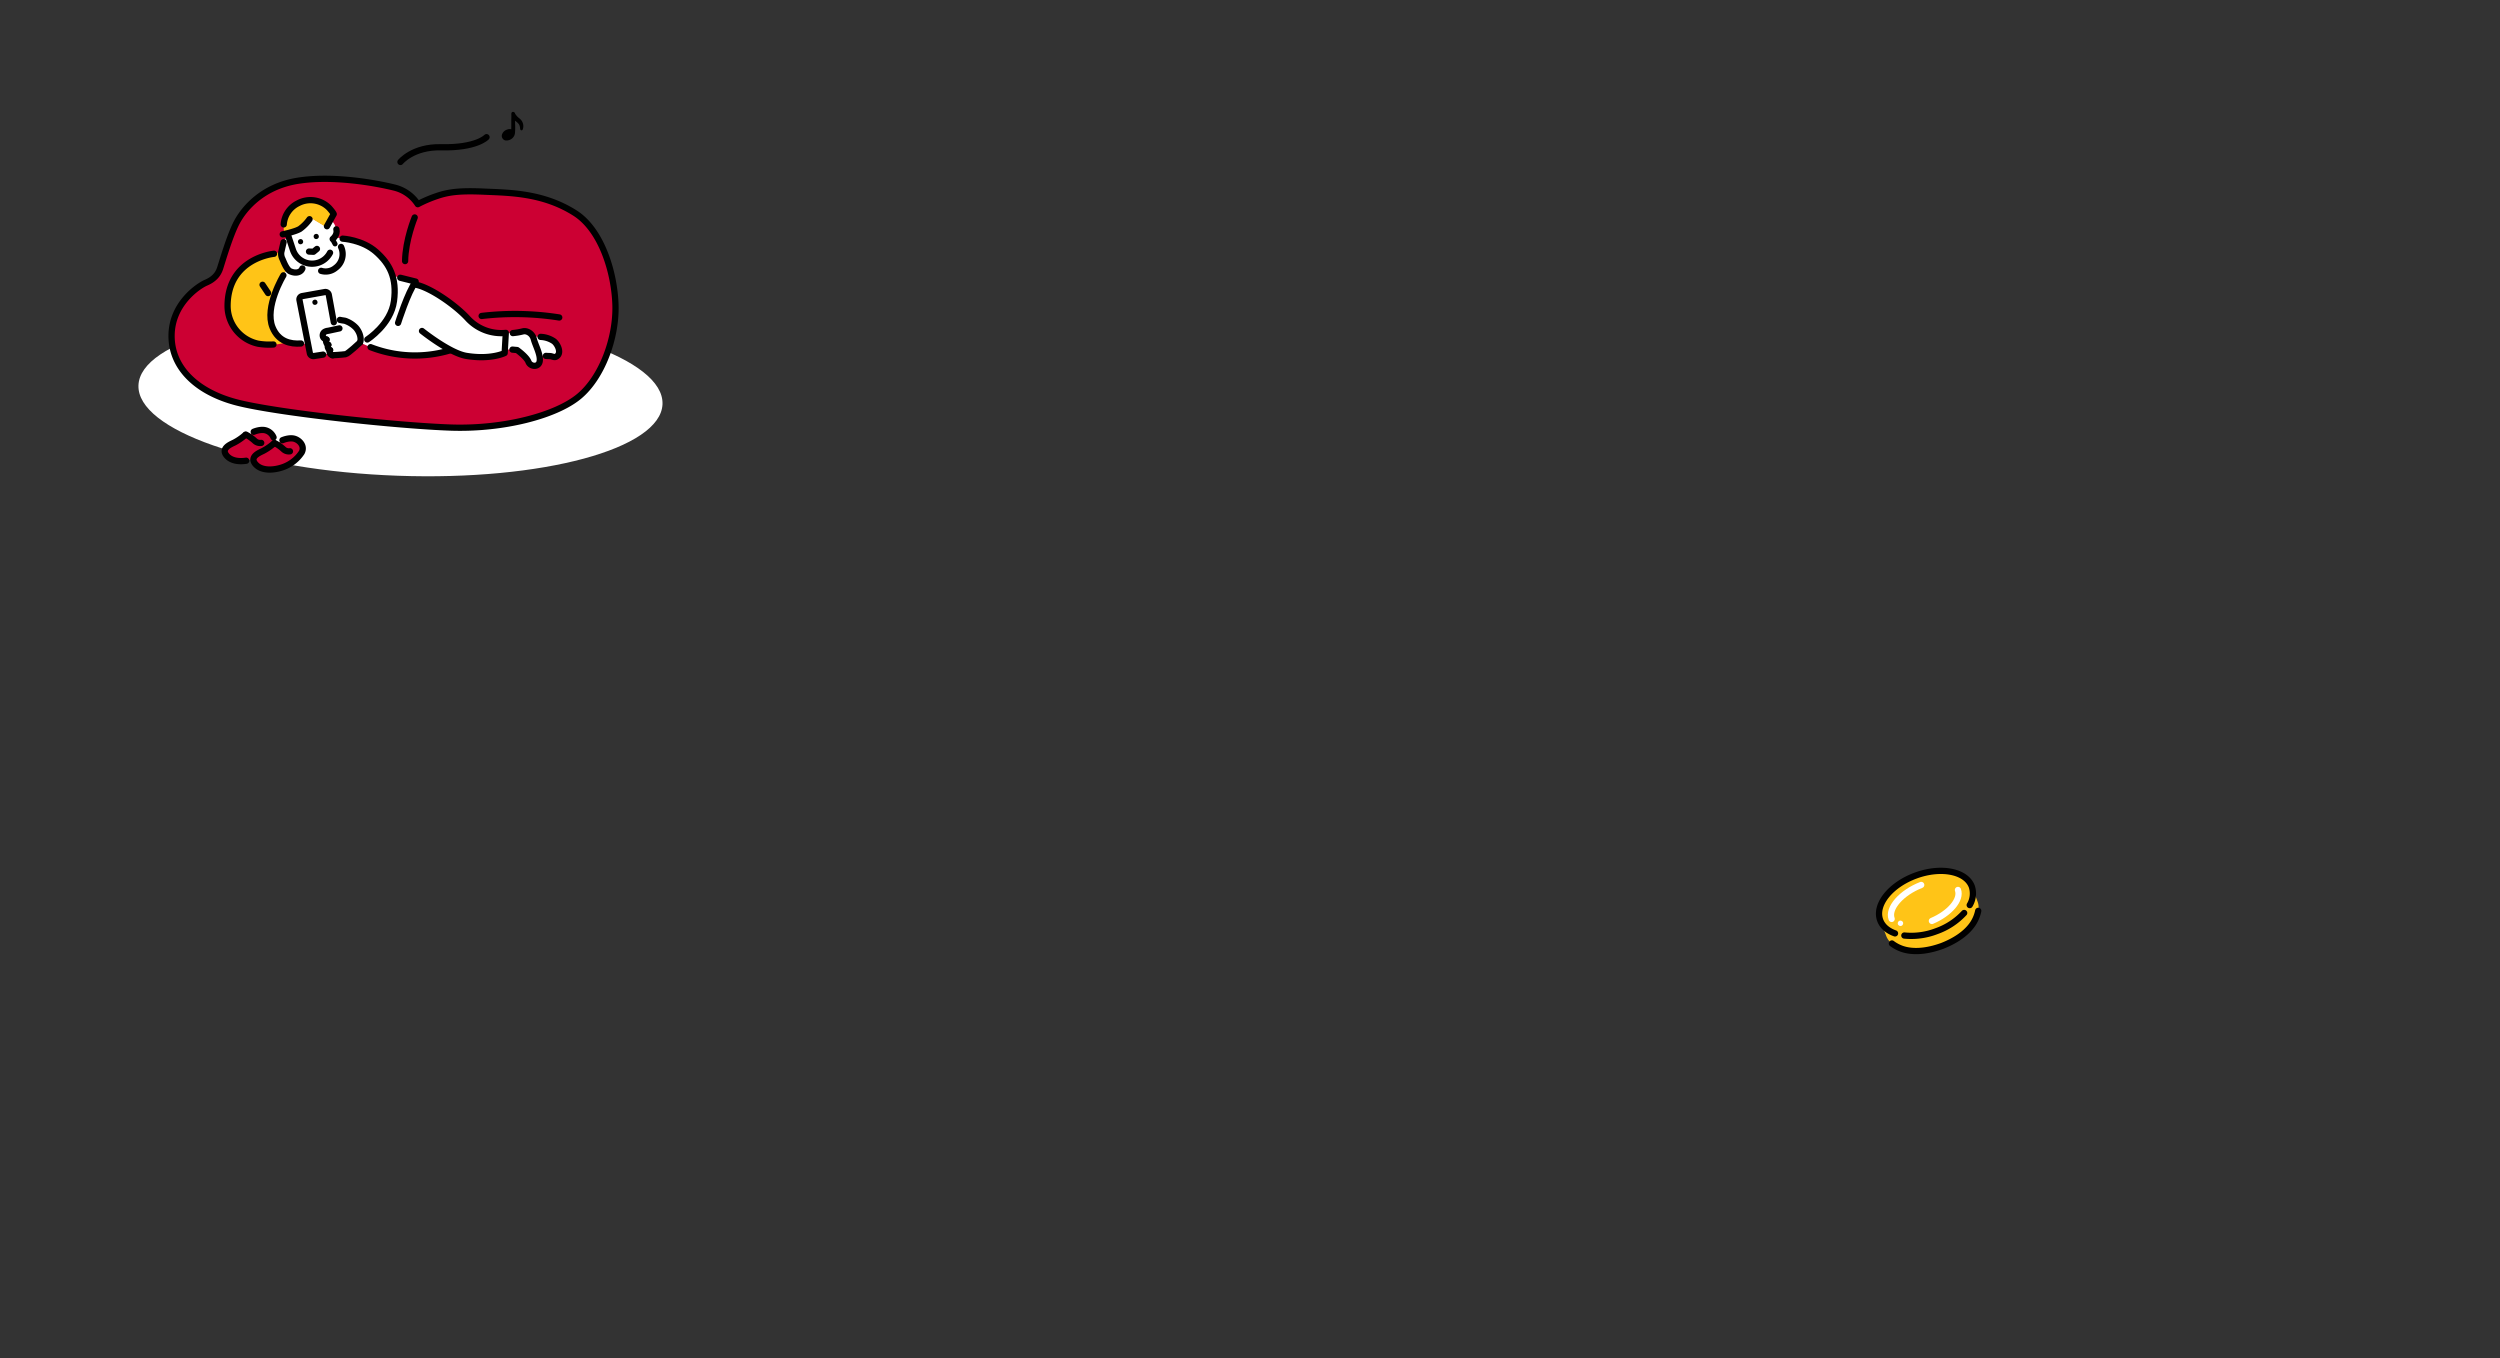 <svg xmlns="http://www.w3.org/2000/svg" width="1200" height="652" viewBox="0 0 1200 652">
  <rect x="0" y="0" width="1200" height="652" fill="#333333" stroke="none"/>
  <g id="グループ_20860" data-name="グループ 20860" transform="translate(-373 -139)">
    <g id="illust" transform="translate(366.268 187.792)">
      <ellipse id="楕円形_2373" data-name="楕円形 2373" cx="38.9" cy="125.853" rx="38.9" ry="125.853" transform="translate(71.8 175.058) rotate(-87.95)" fill="#fff"/>
      <path id="パス_4009" data-name="パス 4009" d="M211.23,56.6a18.613,18.613,0,0,0-11.092-7.942c-8.74-2.185-29.578-6.025-46.558-3.287S127.836,58.8,124.412,65.231s-7.121,19.308-8.079,22.184-2.876,5.2-6.71,6.847S93.191,104.4,93.054,119.595s11.777,27.114,31.359,32.18S202.055,163,227.252,163.826s50.255-5.751,61.347-14.926,17.939-28.072,17.529-43.683-6.61-36.231-19.445-44.367c-15.337-9.722-31.359-9.722-43.546-10.27-11.492-.516-16.98.137-22.594,2.054A62.933,62.933,0,0,0,211.23,56.6Z" transform="translate(-3.969 -7.381)" fill="#c03" stroke="#000" stroke-linecap="round" stroke-linejoin="round" stroke-width="3"/>
      <path id="パス_4010" data-name="パス 4010" d="M179.852,69.174a1.909,1.909,0,0,1,1.574.308,5.883,5.883,0,0,1,1.438,4.313c-.034,2.328-.856,2.944-.856,2.944s4.724.582,7.806,1.267,9.893,2.91,14,7.668,5.066,7.155,5.409,8.08.513,1.335.513,1.335l10.853,2.944-.514.993a65.887,65.887,0,0,1,10.613,4.21c4.348,2.362,12.5,9.073,14.1,11.092s5.683,5.786,8.833,6.916,10.3,1.369,10.3,1.369a30.314,30.314,0,0,0,4.245-.069c2.054-.2,4.792-1.266,6.4-.581a6.571,6.571,0,0,1,2.636,2.431s6.059-.069,9.072,1.574a6.384,6.384,0,0,1,3.183,6.265c-.1,1.574-1.4,2.019-2.841,1.677a45.108,45.108,0,0,0-6.128-.308s.548,3.629-1.54,4.383-3.286-.035-3.9-1.369A25.99,25.99,0,0,0,269.888,131c-.719-.342-5.957-.445-5.957-.445l-.1,1.678a45.158,45.158,0,0,1-11.126,2.122,36.829,36.829,0,0,1-14.926-3.491s-5.957,1.54-10.2,2.225-12.082.267-16.4-.24c-7.292-.856-16.637-5.58-16.637-5.58s-5.889,5.237-6.984,5.58-5.717.753-6.709.308-2.294-5.615-2.294-5.615-12.906.548-16.535.137-6.573-3.286-7.976-4.519-3.081-6.813-2.5-11.263,3.081-10.784,4.21-13.318,3.595-6.743,3.595-6.743-2.91-5.683-2.636-7.84a27.559,27.559,0,0,1,1.335-5.786,8.406,8.406,0,0,1,1.746-1.848l-.377-1.506s5.751-1.574,7.121-3.081,4.108-4.587,4.108-4.587l7.395,4.382,1.2-2.225Z" transform="translate(-14.87 -11.632)" fill="#fff"/>
      <path id="パス_4011" data-name="パス 4011" d="M154.655,95.7a57.557,57.557,0,0,1-2.624-6.2,3.916,3.916,0,0,1-.011-1.643,30.653,30.653,0,0,0-10.3,2.373c-5.933,2.374-11.457,6.619-14.013,13.557s-1.415,15.885,1.963,20.586a19.427,19.427,0,0,0,13.784,7.851,33.36,33.36,0,0,0,11.137-1.233s-6.8-2.876-7.577-10.407a29.732,29.732,0,0,1,2.83-15.519C150.8,102.966,154.655,95.7,154.655,95.7Z" transform="translate(-10.18 -15.492)" fill="#ffc417"/>
      <g id="グループ_20590" data-name="グループ 20590" transform="translate(247.584 4.906)">
        <path id="パス_4012" data-name="パス 4012" d="M298.044,13.275c-.24.549-.721.651-1.063.308-.394-.394-.034-1.92-1.047-3.035a9.013,9.013,0,0,0-1.612-1.389c.017.583.017,1.131.034,1.457a32.278,32.278,0,0,1-.086,4.6,3.865,3.865,0,0,1-.977,2.075,4.154,4.154,0,0,1-3.738,1.3,2.266,2.266,0,0,1-1.544-2.658,3.69,3.69,0,0,1,2.5-2.52,3.182,3.182,0,0,1,1.99-.155c.034-1.509.017-3.567.017-4.339.017-1.115.068-1.921.034-2.555-.051-.652,0-1.458.824-1.458.6.017,1.114.755.908.772a8.521,8.521,0,0,0,2.11,2.349A4.626,4.626,0,0,1,298.044,13.275Z" transform="translate(-287.952 -4.906)"/>
      </g>
      <g id="グループ_20593" data-name="グループ 20593" transform="translate(114.538 157.569)">
        <path id="パス_4013" data-name="パス 4013" d="M125.71,196.481A17.75,17.75,0,0,1,130,194.294c2.018-.588,4.247-.673,6.181,1.261s2.312,4.414-.463,7.357a20.64,20.64,0,0,1-11.057,5.718c-4.2.8-7.315-.294-8.913-1.639s-2.144-3.574-.462-4.919,5.128-2.775,6.432-3.952a22.929,22.929,0,0,1,2.775-2.1Z" transform="translate(-100.467 -189.869)" fill="#c03"/>
        <path id="パス_4014" data-name="パス 4014" d="M108.754,191.518a17.711,17.711,0,0,1,4.288-2.186c2.018-.589,4.246-.673,6.18,1.261s2.312,4.415-.462,7.357a20.64,20.64,0,0,1-11.058,5.718c-4.2.8-7.315-.294-8.912-1.639s-2.145-3.573-.463-4.919,5.129-2.775,6.433-3.952a22.859,22.859,0,0,1,2.775-2.1Z" transform="translate(-97.3 -188.943)" fill="#c03"/>
        <g id="グループ_20591" data-name="グループ 20591" transform="translate(13.851 4.036)">
          <path id="パス_4015" data-name="パス 4015" d="M126.781,196.642a19.664,19.664,0,0,1,4.293,3.022,3.768,3.768,0,0,0,3.1.981" transform="translate(-116.657 -194.413)" fill="none" stroke="#000" stroke-linecap="round" stroke-linejoin="round" stroke-width="3"/>
          <path id="パス_4016" data-name="パス 4016" d="M128.247,194.795s3.279-1.43,5.8-.673,5.045,3.531,3.447,6.558a18.053,18.053,0,0,1-8.742,6.956c-4.657,1.7-10.536,2.027-13.447-1.355s1.41-5.271,3.586-6.308a26.538,26.538,0,0,0,5.3-3.662" transform="translate(-114.332 -193.901)" fill="none" stroke="#000" stroke-linecap="round" stroke-linejoin="round" stroke-width="3"/>
        </g>
        <g id="グループ_20592" data-name="グループ 20592" transform="translate(0.061)">
          <path id="パス_4017" data-name="パス 4017" d="M109.824,191.679a19.66,19.66,0,0,1,4.294,3.022,3.768,3.768,0,0,0,3.1.981" transform="translate(-99.7 -189.45)" fill="none" stroke="#000" stroke-linecap="round" stroke-linejoin="round" stroke-width="3"/>
          <path id="パス_4018" data-name="パス 4018" d="M107.681,204.284c-3.607.536-7.237.021-9.33-2.411-2.911-3.381,1.41-5.271,3.586-6.308a26.519,26.519,0,0,0,5.3-3.662" transform="translate(-97.375 -189.492)" fill="none" stroke="#000" stroke-linecap="round" stroke-linejoin="round" stroke-width="3"/>
          <path id="パス_4019" data-name="パス 4019" d="M114.486,189.832s3.279-1.43,5.8-.673a5.776,5.776,0,0,1,3.724,3.352" transform="translate(-100.571 -188.938)" fill="none" stroke="#000" stroke-linecap="round" stroke-linejoin="round" stroke-width="3"/>
        </g>
      </g>
      <path id="パス_4020" data-name="パス 4020" d="M228.149,31.739s5.939-7.371,19.48-7.055c17.037.4,21.839-4.847,21.839-4.847" transform="translate(-29.199 -2.788)" fill="none" stroke="#000" stroke-linecap="round" stroke-linejoin="round" stroke-width="3"/>
      <g id="グループ_20600" data-name="グループ 20600" transform="translate(115.967 47.292)">
        <path id="パス_4021" data-name="パス 4021" d="M210.512,143.777a58.735,58.735,0,0,0,38.068,1.552" transform="translate(-141.872 -73.227)" fill="none" stroke="#000" stroke-linecap="round" stroke-linejoin="round" stroke-width="3"/>
        <path id="パス_4022" data-name="パス 4022" d="M240.042,129.11s13.308,10.657,21.323,11.961c11.777,1.918,18.35-1.369,18.35-1.369l.547-9.677a21.835,21.835,0,0,1-18.2-6.861C256,116.508,243.23,107.7,236.444,106.8" transform="translate(-146.715 -66.322)" fill="none" stroke="#000" stroke-linecap="round" stroke-linejoin="round" stroke-width="3"/>
        <path id="パス_4023" data-name="パス 4023" d="M226.751,124.472s4.687-14.821,8.447-19.815l-7.412-1.853" transform="translate(-144.905 -65.575)" fill="none" stroke="#000" stroke-linecap="round" stroke-linejoin="round" stroke-width="3"/>
        <g id="グループ_20595" data-name="グループ 20595" transform="translate(26.478)">
          <path id="パス_4024" data-name="パス 4024" d="M159.282,71.39a13.334,13.334,0,0,1,2.106-8.107,13.938,13.938,0,0,1,9.18-5.731,12.419,12.419,0,0,1,8.852,2.209,21.3,21.3,0,0,1,3.95,4.373l-3.432,6.107-7.444-4.521s-2.618,3.984-5.056,5.358-7.757,2.577-7.757,2.577Z" transform="translate(-158.777 -57.098)" fill="#ffc417"/>
          <g id="グループ_20594" data-name="グループ 20594">
            <path id="パス_4025" data-name="パス 4025" d="M188.141,78.863s2.488-1.938,1.773-4.663" transform="translate(-164.172 -60.233)" fill="none" stroke="#000" stroke-linecap="round" stroke-linejoin="round" stroke-width="3"/>
            <path id="パス_4026" data-name="パス 4026" d="M161.717,77.439l2.409,7.25a9.7,9.7,0,0,0,17.819,1.384" transform="translate(-159.237 -60.838)" fill="none" stroke="#000" stroke-linecap="round" stroke-linejoin="round" stroke-width="3"/>
            <path id="パス_4027" data-name="パス 4027" d="M171.528,68.251a20.351,20.351,0,0,1-4.589,4.662c-2.262,1.379-8.271,2.609-8.271,2.609" transform="translate(-158.668 -59.122)" fill="none" stroke="#000" stroke-linecap="round" stroke-linejoin="round" stroke-width="3"/>
            <path id="パス_4028" data-name="パス 4028" d="M159.25,68.65a12.332,12.332,0,0,1,7-10.2,12.588,12.588,0,0,1,14.775,2.27c2.111,2.366,2.224,2.987,2.224,2.987l-3.242,5.833" transform="translate(-158.777 -57.025)" fill="none" stroke="#000" stroke-linecap="round" stroke-linejoin="round" stroke-width="3"/>
            <circle id="楕円形_2374" data-name="楕円形 2374" cx="1.253" cy="1.253" r="1.253" transform="matrix(0.949, -0.315, 0.315, 0.949, 6.974, 19.132)"/>
            <circle id="楕円形_2375" data-name="楕円形 2375" cx="1.253" cy="1.253" r="1.253" transform="matrix(0.949, -0.315, 0.315, 0.949, 14.496, 16.632)"/>
            <path id="パス_4029" data-name="パス 4029" d="M191.046,72.332" transform="translate(-164.715 -59.884)" fill="none" stroke="#000" stroke-linecap="round" stroke-linejoin="round" stroke-width="2.4"/>
            <path id="パス_4030" data-name="パス 4030" d="M181.351,96.106a7.433,7.433,0,0,0,6.933-1.43,8.17,8.17,0,0,0,2.609-10.057" transform="translate(-162.904 -62.179)" fill="none" stroke="#000" stroke-linecap="round" stroke-linejoin="round" stroke-width="3"/>
            <line id="線_226" data-name="線 226" x1="1.217" y1="2.249" transform="translate(23.896 18.753)" fill="none" stroke="#000" stroke-linecap="round" stroke-linejoin="round" stroke-width="2.4"/>
          </g>
        </g>
        <path id="パス_4031" data-name="パス 4031" d="M177.992,85.794l-1.665,1.368-2.153-.1" transform="translate(-135.086 -62.398)" fill="none" stroke="#000" stroke-linecap="round" stroke-linejoin="round" stroke-width="3"/>
        <path id="パス_4032" data-name="パス 4032" d="M157.643,101.372s-9.232,15.2-5.2,25.022c2.772,6.75,8.494,8.083,13.621,7.706" transform="translate(-130.837 -65.307)" fill="none" stroke="#000" stroke-linecap="round" stroke-linejoin="round" stroke-width="3"/>
        <g id="グループ_20596" data-name="グループ 20596" transform="translate(34.486 44.08)">
          <path id="パス_4033" data-name="パス 4033" d="M169.854,113.193a1.624,1.624,0,0,0-1.309,1.91l4.982,25.516a1.715,1.715,0,0,0,1.945,1.352l10.511-1.736a1.622,1.622,0,0,0,1.332-1.893l-4.7-25.754a1.663,1.663,0,0,0-1.922-1.334Z" transform="translate(-168.515 -111.228)" fill="#fff"/>
          <path id="パス_4034" data-name="パス 4034" d="M185.019,125.748l-2.4-13.161a1.663,1.663,0,0,0-1.922-1.334l-10.843,1.939a1.624,1.624,0,0,0-1.309,1.91l4.982,25.516a1.715,1.715,0,0,0,1.945,1.352l4.4-.69" transform="translate(-168.515 -111.228)" fill="none" stroke="#000" stroke-linecap="round" stroke-linejoin="round" stroke-width="3"/>
        </g>
        <path id="パス_4035" data-name="パス 4035" d="M194.01,79.735s9.449.479,16.09,6.368c6.521,5.781,10.042,12.451,8.559,23.621s-12.8,18.418-12.8,18.418" transform="translate(-138.79 -61.267)" fill="none" stroke="#000" stroke-linecap="round" stroke-linejoin="round" stroke-width="3"/>
        <g id="グループ_20599" data-name="グループ 20599" transform="translate(45.684 57.463)">
          <path id="パス_4036" data-name="パス 4036" d="M184.024,138.063a3.078,3.078,0,0,1-1.43-.958,1.986,1.986,0,0,1,.633-2.747,4.272,4.272,0,0,1,1.74-.513l5.323-1.152" transform="translate(-182.285 -128.62)" fill="none" stroke="#000" stroke-linecap="round" stroke-linejoin="round" stroke-width="3"/>
          <g id="グループ_20598" data-name="グループ 20598" transform="translate(1.623)">
            <g id="グループ_20597" data-name="グループ 20597" transform="translate(3.052)">
              <path id="パス_4037" data-name="パス 4037" d="M192.4,127.685c1.789.392,2.236.246,3.226.716a13,13,0,0,1,4.518,3.081c1.918,2.259,2.6,5.135,1.986,6.915" transform="translate(-188.85 -127.685)" fill="none" stroke="#000" stroke-linecap="round" stroke-linejoin="round" stroke-width="3"/>
              <path id="パス_4038" data-name="パス 4038" d="M188.034,147.158s4.236-.2,6.3-.507c1.119-.168,6.869-5.568,6.869-5.568" transform="translate(-188.034 -130.187)" fill="none" stroke="#000" stroke-linecap="round" stroke-linejoin="round" stroke-width="3"/>
            </g>
            <path id="パス_4039" data-name="パス 4039" d="M185.518,142.417a1.424,1.424,0,0,0-.134,1.435c.32.956.933,1.1.933,1.1" transform="translate(-184.465 -130.436)" fill="none" stroke="#000" stroke-linecap="round" stroke-linejoin="round" stroke-width="3"/>
            <path id="パス_4040" data-name="パス 4040" d="M184.529,139.3a1.426,1.426,0,0,0-.134,1.435c.32.956.933,1.1.933,1.1" transform="translate(-184.281 -129.854)" fill="none" stroke="#000" stroke-linecap="round" stroke-linejoin="round" stroke-width="3"/>
            <path id="パス_4041" data-name="パス 4041" d="M186.615,145.522a1.345,1.345,0,0,0-.155,1.35,1.63,1.63,0,0,0,1.364,1.112" transform="translate(-184.67 -131.016)" fill="none" stroke="#000" stroke-linecap="round" stroke-linejoin="round" stroke-width="3"/>
          </g>
        </g>
        <path id="パス_4042" data-name="パス 4042" d="M294.254,143.2l2.22.2s4.525,3.229,5.449,5.641,4.937,2.864,5.415-.3-2.071-7.617-2.832-10.571-3.514-4.195-5.232-3.732a29.8,29.8,0,0,1-4.838.821" transform="translate(-157.512 -71.465)" fill="none" stroke="#000" stroke-linecap="round" stroke-linejoin="round" stroke-width="3"/>
        <path id="パス_4043" data-name="パス 4043" d="M310.868,137.715a12.268,12.268,0,0,1,6.39,2.1c1.876,1.474,4.017,5.933.984,7.448-.857.428-1.966-.308-2.81-.328-1.16-.027-2.009-.092-2.009-.092" transform="translate(-160.614 -72.095)" fill="none" stroke="#000" stroke-linecap="round" stroke-linejoin="round" stroke-width="3"/>
        <path id="パス_4044" data-name="パス 4044" d="M148.4,88.659s-22.389,2.054-22.286,25.3a18.564,18.564,0,0,0,14.722,17.882,31.91,31.91,0,0,0,7.29.364" transform="translate(-126.11 -62.933)" fill="none" stroke="#000" stroke-linecap="round" stroke-linejoin="round" stroke-width="3"/>
        <line id="線_227" data-name="線 227" x2="2.655" y2="3.988" transform="translate(16.79 40.606)" fill="none" stroke="#000" stroke-linecap="round" stroke-linejoin="round" stroke-width="3"/>
      </g>
      <path id="パス_4045" data-name="パス 4045" d="M313.316,125.892a136.631,136.631,0,0,0-37.247-.73" transform="translate(-38.148 -22.292)" fill="none" stroke="#000" stroke-linecap="round" stroke-linejoin="round" stroke-width="3"/>
      <path id="パス_4046" data-name="パス 4046" d="M235.5,67.219s-4.474,10.818-4.61,20.951" transform="translate(-29.71 -11.637)" fill="none" stroke="#000" stroke-linecap="round" stroke-linejoin="round" stroke-width="3"/>
      <path id="パス_4047" data-name="パス 4047" d="M158.888,81.84s-.891,3.9-1.1,4.792a5.551,5.551,0,0,0,.547,3.218c.48,1.027,1.948,5.139,3.766,5.957,2.739,1.232,5.156.475,5.82-1.37" transform="translate(-16.047 -14.368)" fill="none" stroke="#000" stroke-linecap="round" stroke-linejoin="round" stroke-width="3"/>
      <circle id="楕円形_2376" data-name="楕円形 2376" cx="1.253" cy="1.253" r="1.253" transform="matrix(0.949, -0.315, 0.315, 0.949, 156.319, 95.503)"/>
    </g>
    <g id="グループ_20708" data-name="グループ 20708" transform="matrix(-0.407, 0.914, -0.914, -0.407, 1327.952, 565.101)">
      <g id="グループ_20700" data-name="グループ 20700" transform="translate(0 0)">
        <path id="パス_4229" data-name="パス 4229" d="M41.386,35.755,35.2,41.877l-.03-.031c-5.8,4.7-17.132,1.731-25.946-6.995l-.094-.1-.02-.02-.094-.094C.382,25.735-2.468,14.368,2.293,8.623l-.031-.03L8.449,2.47a7.839,7.839,0,0,1,3.9-2.058A17.629,17.629,0,0,1,19.691.363c5.554,1.159,10.79,4.8,15.05,9.009l.009.01.01.01c4.162,4.3,7.749,9.578,8.85,15.144a17.636,17.636,0,0,1-.126,7.345A7.836,7.836,0,0,1,41.386,35.755Z" transform="translate(0 0)" fill="#ffc417"/>
        <g id="グループ_20692" data-name="グループ 20692" transform="translate(0.025 5.237)">
          <g id="グループ_20691" data-name="グループ 20691" transform="translate(0 0)">
            <g id="グループ_20690" data-name="グループ 20690">
              <path id="パス_4230" data-name="パス 4230" d="M38.43,27.254c.282,3.673-.639,6.9-2.894,9.083-5.645,5.474-17.518,2.384-26.518-6.9S-2.7,8.182,2.943,2.707a10.792,10.792,0,0,1,8.5-2.671" transform="translate(0 0)" fill="none" stroke="#000" stroke-linecap="round" stroke-linejoin="round" stroke-width="3"/>
              <path id="パス_4231" data-name="パス 4231" d="M0,0A33.1,33.1,0,0,1,13.469,8.686a33.513,33.513,0,0,1,8.085,13.128" transform="translate(15.992 0.923)" fill="none" stroke="#000" stroke-linecap="round" stroke-linejoin="round" stroke-width="3"/>
            </g>
          </g>
        </g>
        <g id="グループ_20696" data-name="グループ 20696" transform="translate(11.605 31.783)">
          <g id="グループ_20695" data-name="グループ 20695" transform="translate(0 0)">
            <g id="グループ_20694" data-name="グループ 20694" transform="translate(0 0)">
              <path id="パス_4233" data-name="パス 4233" d="M20.66,6.323C16.707,10.2,7.157,7.072,0,0" transform="translate(0.507 -1.32)" fill="none" stroke="#fff" stroke-linecap="round" stroke-linejoin="round" stroke-width="3"/>
            </g>
          </g>
        </g>
        <ellipse id="楕円形_2439" data-name="楕円形 2439" cx="1.294" cy="1.294" rx="1.294" ry="1.294" transform="translate(31.679 30.776)" fill="#fff"/>
        <g id="グループ_20699" data-name="グループ 20699" transform="translate(6.324 10.008)">
          <g id="グループ_20698" data-name="グループ 20698" transform="translate(0 0)">
            <g id="グループ_20697" data-name="グループ 20697" transform="translate(0)">
              <path id="パス_4234" data-name="パス 4234" d="M0,1.544C3.639-1.929,12,.711,18.66,6.919" transform="translate(0.813 1.827)" fill="none" stroke="#fff" stroke-linecap="round" stroke-linejoin="round" stroke-width="3"/>
            </g>
          </g>
        </g>
        <path id="パス_4235" data-name="パス 4235" d="M0,0" transform="translate(9.222 34.851)" fill="#ffc417"/>
      </g>
      <path id="パス_4236" data-name="パス 4236" d="M0,.412A17.629,17.629,0,0,1,7.345.363c5.554,1.159,10.79,4.8,15.05,9.009l.009.01.01.01c4.162,4.3,7.749,9.578,8.85,15.144a17.636,17.636,0,0,1-.126,7.345" transform="translate(12.346 0)" fill="none" stroke="#000" stroke-linecap="round" stroke-linejoin="round" stroke-width="3"/>
    </g>
    <rect id="しかく" width="1200" height="652" transform="translate(373 139)" fill="none"/>
  </g>
</svg>
